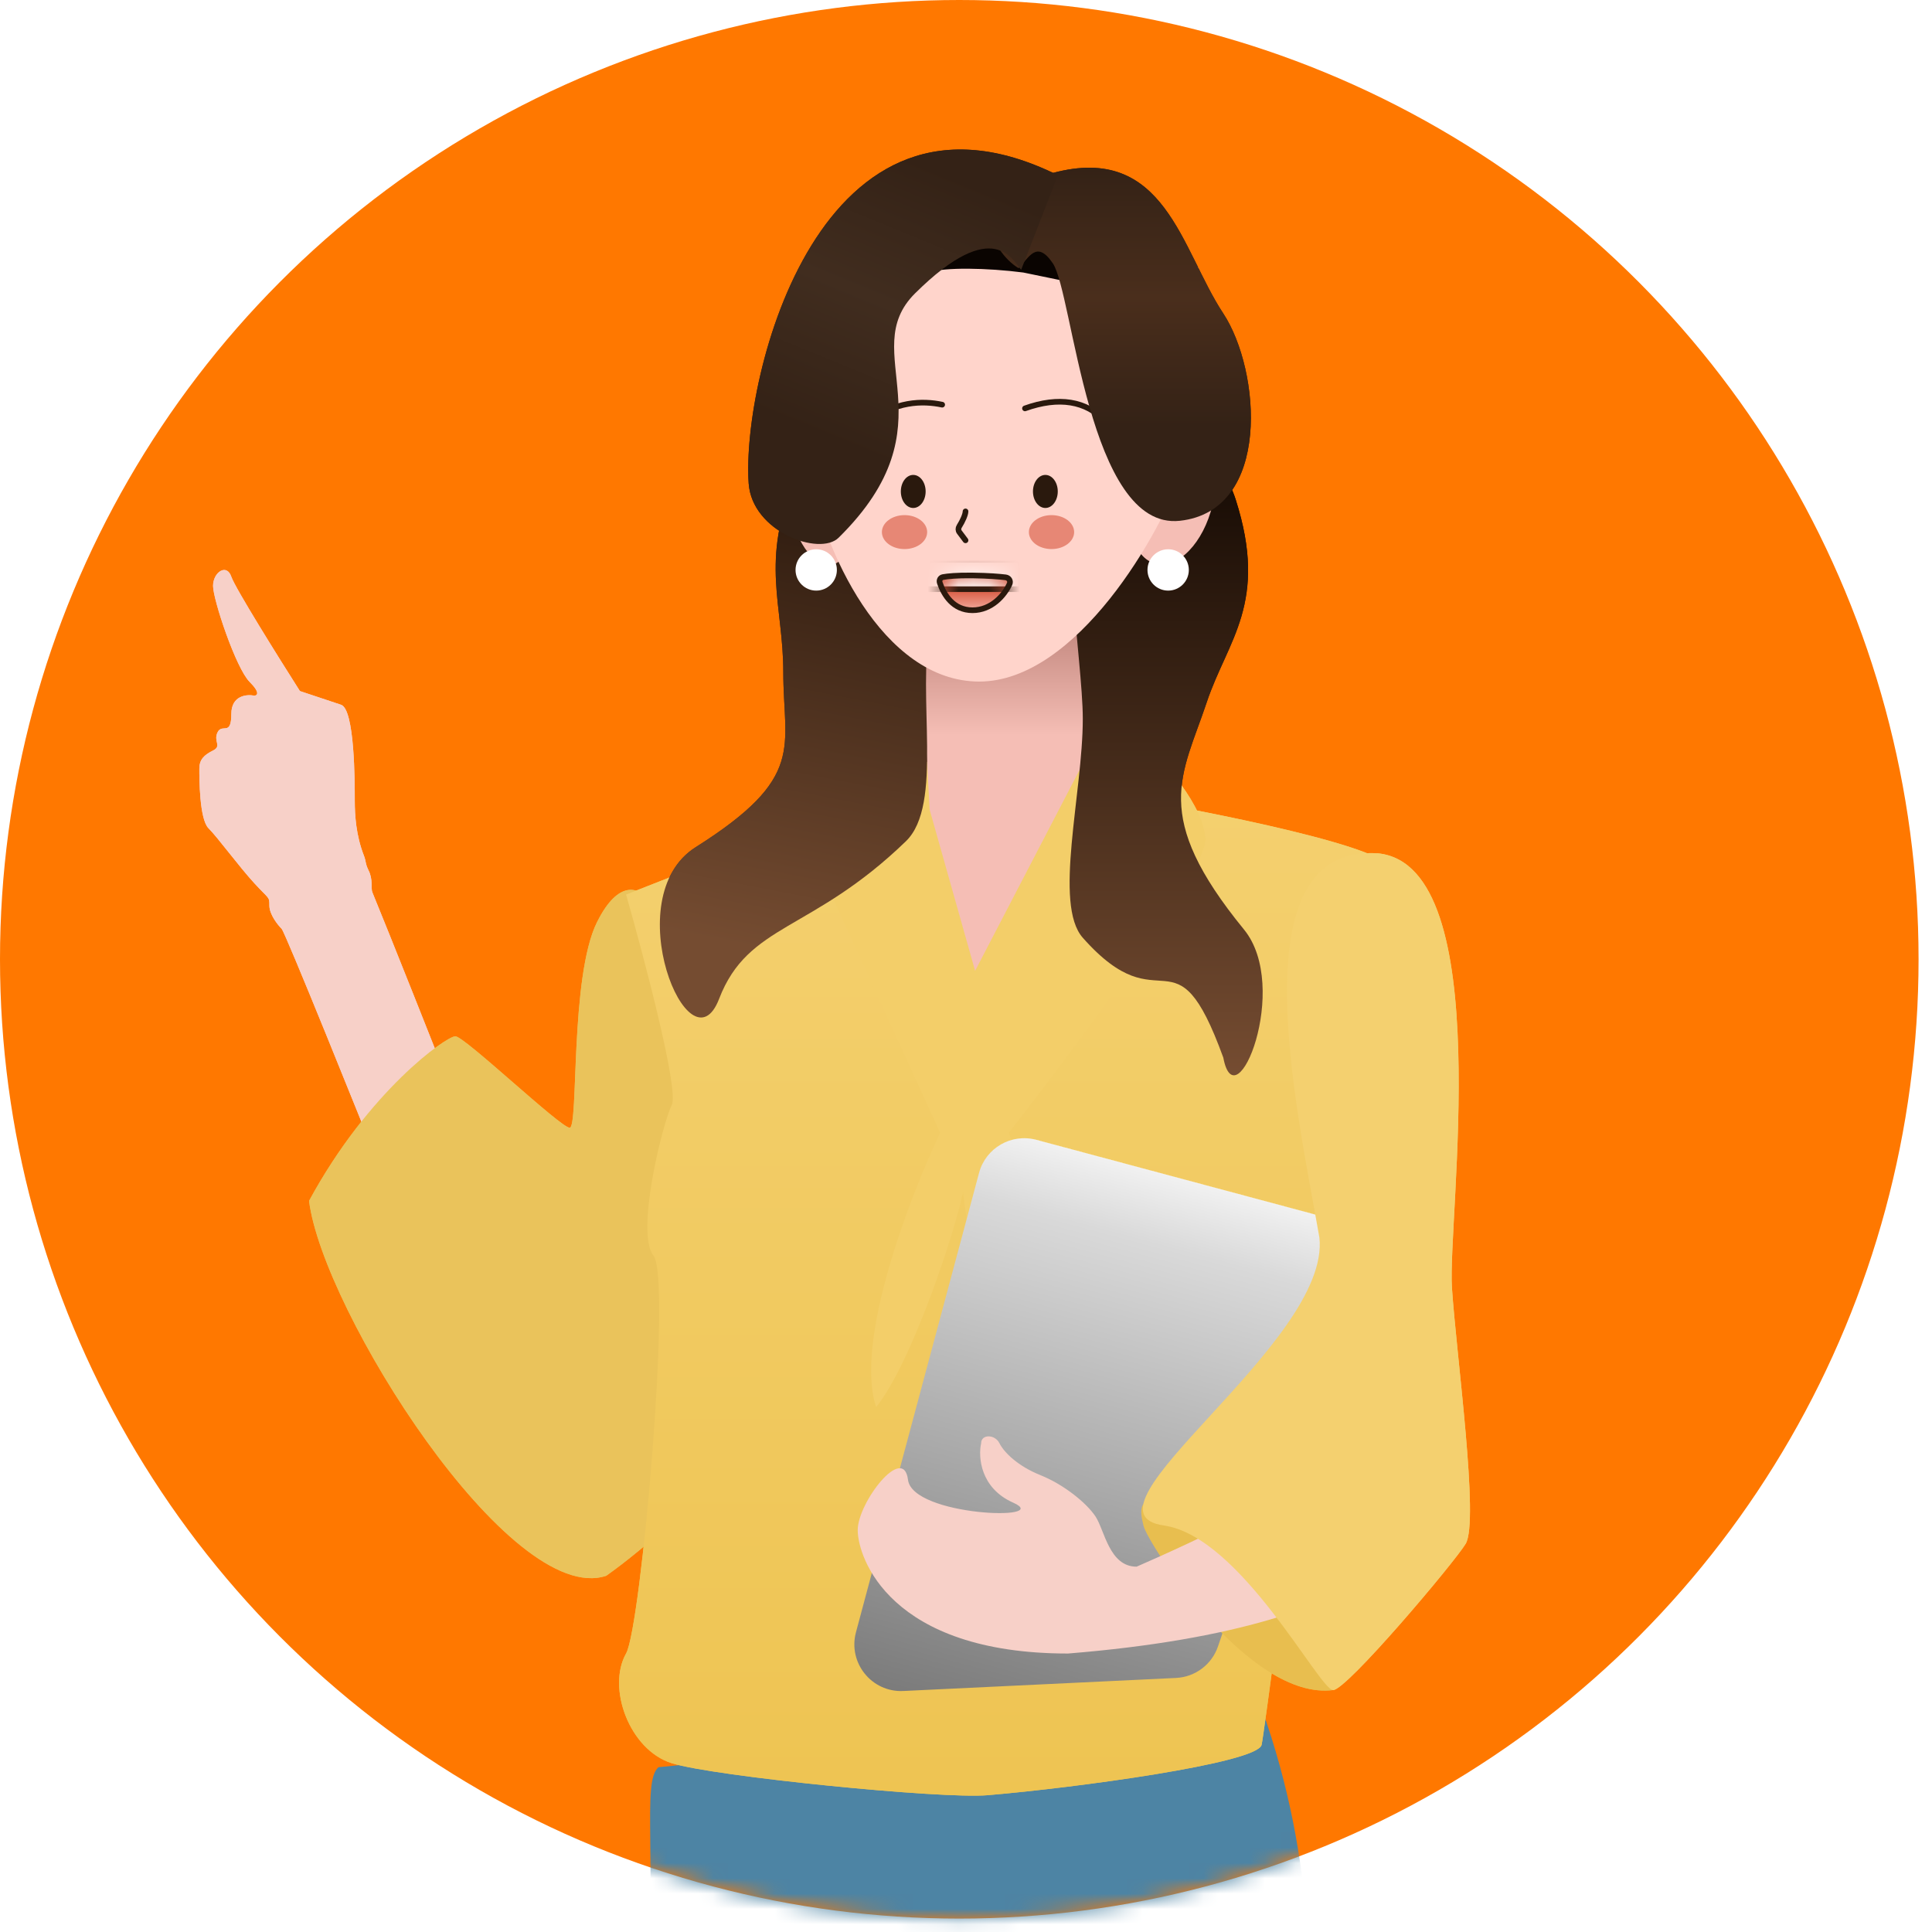 <svg width="126" height="126" viewBox="0 0 126 126" fill="none" xmlns="http://www.w3.org/2000/svg">
<circle cx="62.562" cy="62.562" r="62.562" fill="#FF7800"/>
<mask id="mask0_761_17043" style="mask-type:alpha" maskUnits="userSpaceOnUse" x="0" y="0" width="126" height="126">
<circle cx="62.562" cy="62.562" r="62.562" fill="#D9D9D9"/>
</mask>
<g mask="url(#mask0_761_17043)">
<path d="M42.083 133.449C42.925 120.941 41.822 116.255 42.944 115.251L82.291 111.439C89.423 131.482 82.111 148.217 82.291 172.305C86.226 201.323 86.103 218.425 86.773 227.636H70.665C71.112 224.564 67.903 202.985 66.921 177.223C63.724 161.238 63.096 133.569 62.404 135.2C61.882 136.432 62.003 169.354 59.298 176.854C56.593 184.355 59.415 221.529 59.298 227.636H39.188C39.398 222.927 41.375 191.855 44.598 170.46C45.374 165.305 41.242 145.957 42.083 133.449Z" fill="#4D84A4"/>
<path d="M22.243 45.963C23.138 46.261 23.138 51.032 23.138 52.225C23.138 53.148 23.215 54.476 23.734 55.803C23.886 56.19 23.81 56.311 24.04 56.77C24.338 57.366 24.179 57.939 24.282 58.188C25.355 60.791 28.454 68.6 29.996 72.5L30.592 73.693L25.821 78.762C23.436 72.799 18.606 60.812 18.367 60.574C18.128 60.335 17.568 59.65 17.568 59.054C17.568 58.458 17.568 58.673 16.578 57.592C15.571 56.492 14.193 54.61 13.596 54.014C13 53.417 13 50.734 13 50.138C13 49.541 13.298 49.243 13.895 48.945C14.491 48.647 13.895 48.349 14.193 47.752C14.491 47.156 15.087 48.05 15.087 46.559C15.087 45.367 16.081 45.267 16.578 45.367C16.777 45.367 16.995 45.188 16.28 44.472C15.385 43.578 13.895 39.105 13.895 38.211C13.895 37.316 14.789 36.72 15.087 37.614C15.326 38.33 18.168 42.882 19.56 45.069L22.243 45.963Z" fill="#F7D0C8"/>
<path d="M38.941 60.129C40.372 57.267 41.724 57.943 42.221 58.638C43.712 69.671 46.694 92.332 46.694 94.717C46.694 97.102 41.923 101.078 39.537 102.768C33.276 104.855 21.051 85.474 20.156 78.318C24.032 71.162 29.101 67.584 29.698 67.584C30.294 67.584 36.556 73.547 37.152 73.547C37.748 73.547 37.152 63.707 38.941 60.129Z" fill="#EAC35B"/>
<path d="M40.831 58.34L57.529 51.781C62.777 50.827 69.456 51.383 72.139 51.781C78.699 52.874 91.58 55.418 90.626 56.85C89.433 58.639 82.575 112.608 82.277 113.8C81.979 114.993 70.183 116.593 64.387 117.08C61.38 117.333 46.575 115.855 43.813 114.993C41.051 114.131 39.566 110.076 40.831 107.837C41.815 106.095 43.813 83.387 42.62 81.896C41.428 80.405 43.217 73.249 43.813 72.056C44.29 71.102 42.024 62.515 40.831 58.34Z" fill="url(#paint0_linear_761_17043)"/>
<g filter="url(#filter0_d_761_17043)">
<path d="M51.773 51.484L57.141 48.502L74.434 46.713C75.826 48.005 78.609 51.126 78.609 53.273C78.609 55.419 70.061 66.889 65.787 72.356C70.26 83.388 68.173 90.246 66.384 90.246C64.953 90.246 63.402 80.903 62.806 76.232C62.329 78.617 59.526 87.264 57.141 90.246C55.709 85.952 59.327 76.53 61.315 72.356L51.773 51.484Z" fill="#F3CE69"/>
</g>
<path d="M63.852 76.489C64.288 74.864 65.958 73.9 67.582 74.335L85.642 79.174C87.345 79.63 88.306 81.433 87.735 83.101L79.434 107.375C79.03 108.557 77.946 109.372 76.698 109.431L58.911 110.282C56.85 110.38 55.29 108.444 55.824 106.451L63.852 76.489Z" fill="url(#paint1_linear_761_17043)"/>
<path d="M86.953 110.22C81.466 110.935 74.876 100.701 74.578 99.508C74.279 98.316 74.279 97.719 76.068 97.421C77.857 97.123 82.926 99.807 85.609 102.192C87.756 104.1 87.45 108.331 86.953 110.22Z" fill="#E8BE4F"/>
<path d="M71.442 98.894C72.039 99.788 72.337 102.174 74.126 102.174C77.803 100.583 85.576 96.926 87.246 95.018C89.333 92.632 94.402 94.123 94.103 96.508C93.805 98.894 91.718 106.05 69.653 107.839C58.025 107.839 55.938 101.577 55.938 99.788C55.938 97.999 58.919 94.123 59.217 96.508C59.516 98.894 68.759 99.192 66.076 97.999C63.929 97.045 63.789 95.018 63.988 94.123C63.988 93.527 64.883 93.527 65.181 94.123C65.479 94.719 66.374 95.614 67.865 96.21C69.355 96.807 70.846 97.999 71.442 98.894Z" fill="#F7D0C8"/>
<path d="M89.921 55.658C80.618 54.943 84.555 72.157 86.046 80.705C86.824 87.563 69.646 98.595 75.908 99.49C80.917 100.205 86.047 110.223 86.94 110.224C87.834 110.224 94.871 101.875 95.587 100.682C96.481 99.191 94.99 88.457 94.692 83.985C94.394 79.512 97.674 56.553 89.921 55.658Z" fill="#F4D06F"/>
<path d="M60.629 52.802L59.82 37.977L71.411 35.551L70.602 49.837L63.594 63.315L60.629 52.802Z" fill="url(#paint2_linear_761_17043)"/>
<path d="M60.679 40.731C61.408 36.955 63.001 33.14 61.362 29.742C59.768 27.893 54.114 25.968 51.845 31.264C49.561 36.594 51.084 39.479 51.084 43.827C51.084 48.776 52.606 50.679 45.374 55.247C40.174 58.532 44.994 70.094 46.897 65.145C48.8 60.197 52.927 60.817 59.078 54.867C61.55 52.476 59.768 45.45 60.679 40.731Z" fill="url(#paint3_linear_761_17043)"/>
<ellipse cx="53.495" cy="32.315" rx="2.156" ry="4.582" transform="rotate(-8.896 53.495 32.315)" fill="#F5BEB5"/>
<path d="M70.617 46.873C70.617 42.991 68.82 32.946 70.617 29.891C72.145 28.363 78.866 27.195 80.591 32.586C82.747 39.325 80.052 41.751 78.703 45.794C77.101 50.599 75.021 53.148 81.129 60.62C84.205 64.382 80.591 73.289 79.781 68.976C76.592 60.195 75.83 67.047 70.617 61.159C68.684 58.976 70.617 51.724 70.617 46.873Z" fill="url(#paint4_linear_761_17043)"/>
<ellipse cx="76.453" cy="32.314" rx="2.696" ry="4.582" transform="rotate(13.459 76.453 32.314)" fill="#F5BEB5"/>
<path d="M63.864 44.45C57.511 44.45 53.583 35.666 52.813 30.703L51.195 23.399L64.288 13.721L78.15 17.443L77.072 30.703C75.789 34.673 70.218 44.45 63.864 44.45Z" fill="#FFD4CB"/>
<path d="M62.969 33.352C62.969 33.553 62.779 33.985 62.559 34.331C62.486 34.446 62.486 34.594 62.567 34.702L62.969 35.238" stroke="#2A190D" stroke-width="0.369" stroke-linecap="round"/>
<path d="M65.485 37.713H61.709C61.461 37.713 61.278 37.948 61.368 38.18C61.654 38.924 62.248 39.799 63.423 39.799C64.603 39.799 65.432 38.916 65.801 38.17C65.911 37.947 65.734 37.713 65.485 37.713Z" fill="url(#paint5_linear_761_17043)"/>
<mask id="mask1_761_17043" style="mask-type:alpha" maskUnits="userSpaceOnUse" x="61" y="37" width="5" height="3">
<path d="M63.439 39.797C64.643 39.797 65.481 38.878 65.839 38.122C65.938 37.913 65.785 37.689 65.554 37.664L63.542 37.446C63.514 37.443 63.485 37.443 63.457 37.447L61.666 37.66C61.438 37.687 61.284 37.91 61.364 38.126C61.642 38.88 62.236 39.797 63.439 39.797Z" fill="#D9D9D9"/>
</mask>
<g mask="url(#mask1_761_17043)">
<rect x="60.261" y="36.501" width="6.356" height="1.924" fill="white" stroke="#2A190D" stroke-width="0.369"/>
</g>
<path d="M63.424 39.798C64.649 39.798 65.495 38.847 65.842 38.085C65.931 37.888 65.799 37.68 65.584 37.653C65.193 37.606 64.494 37.544 63.424 37.531C62.384 37.518 61.806 37.58 61.502 37.635C61.324 37.667 61.233 37.838 61.291 38.009C61.553 38.782 62.157 39.798 63.424 39.798Z" stroke="#2A190D" stroke-width="0.369" stroke-linecap="round"/>
<ellipse cx="59.559" cy="32.051" rx="0.809" ry="1.078" fill="#2A190D"/>
<ellipse cx="58.991" cy="34.702" rx="1.476" ry="1.107" fill="#E1745F" fill-opacity="0.8"/>
<ellipse cx="68.577" cy="34.702" rx="1.476" ry="1.107" fill="#E1745F" fill-opacity="0.8"/>
<ellipse cx="68.176" cy="32.051" rx="0.809" ry="1.078" fill="#2A190D"/>
<path d="M61.446 26.392C60.188 26.122 58.331 26.143 56.594 27.578" stroke="#2A190D" stroke-width="0.369" stroke-linecap="round"/>
<path d="M72.078 27.465C70.844 26.141 69.055 25.843 66.847 26.634" stroke="#2A190D" stroke-width="0.369" stroke-linecap="round"/>
<path d="M62.097 15.38C63.644 15.115 70.602 16.019 70.602 18.571C70.602 18.57 70.602 18.57 70.602 18.57L66.737 17.773C64.395 17.47 61.594 17.414 60.551 17.773C58.695 18.411 60.809 16.444 62.097 15.38Z" fill="#0A0401"/>
<path d="M76.949 33.964C70.959 34.618 69.991 19.132 68.66 17.169C67.595 15.599 67.093 16.836 66.427 17.491C64.652 16.4 62.803 12.85 68.66 11.28C75.981 9.317 77.019 16.255 79.777 20.438C82.229 24.157 82.939 33.309 76.949 33.964Z" fill="url(#paint6_linear_761_17043)"/>
<path d="M59.676 19.134C64.861 13.987 66.081 17.079 66.598 17.593L68.992 11.428C53.465 3.722 48.356 24.675 48.826 31.521C49.044 34.692 53.457 36.285 54.692 35.069C62.251 27.626 55.794 22.987 59.676 19.134Z" fill="url(#paint7_linear_761_17043)"/>
<circle cx="76.184" cy="37.17" r="1.348" fill="white"/>
<circle cx="53.231" cy="37.17" r="1.348" fill="white"/>
<path d="M22.243 45.963C23.138 46.261 23.138 51.032 23.138 52.225C23.138 53.148 23.215 54.476 23.734 55.803C23.886 56.19 23.81 56.311 24.04 56.77C24.338 57.366 24.179 57.939 24.282 58.188C25.355 60.791 28.454 68.6 29.996 72.5L30.592 73.693L25.821 78.762C23.436 72.799 18.606 60.812 18.367 60.574C18.128 60.335 17.568 59.65 17.568 59.054C17.568 58.458 17.568 58.673 16.578 57.592C15.571 56.492 14.193 54.61 13.596 54.014C13 53.417 13 50.734 13 50.138C13 49.541 13.298 49.243 13.895 48.945C14.491 48.647 13.895 48.349 14.193 47.752C14.491 47.156 15.087 48.05 15.087 46.559C15.087 45.367 16.081 45.267 16.578 45.367C16.777 45.367 16.995 45.188 16.28 44.472C15.385 43.578 13.895 39.105 13.895 38.211C13.895 37.316 14.789 36.72 15.087 37.614C15.326 38.33 18.168 42.882 19.56 45.069L22.243 45.963Z" fill="#F7D0C8"/>
<path d="M38.941 60.129C40.372 57.267 41.724 57.943 42.221 58.638C43.712 69.671 46.694 92.332 46.694 94.717C46.694 97.102 41.923 101.078 39.537 102.768C33.276 104.855 21.051 85.474 20.156 78.318C24.032 71.162 29.101 67.584 29.698 67.584C30.294 67.584 36.556 73.547 37.152 73.547C37.748 73.547 37.152 63.707 38.941 60.129Z" fill="#EAC35B"/>
<path d="M40.831 58.34L57.529 51.781C62.777 50.827 69.456 51.383 72.139 51.781C78.699 52.874 91.58 55.418 90.626 56.85C89.433 58.639 82.575 112.608 82.277 113.8C81.979 114.993 70.183 116.593 64.387 117.08C61.38 117.333 46.575 115.855 43.813 114.993C41.051 114.131 39.566 110.076 40.831 107.837C41.815 106.095 43.813 83.387 42.62 81.896C41.428 80.405 43.217 73.249 43.813 72.056C44.29 71.102 42.024 62.515 40.831 58.34Z" fill="url(#paint8_linear_761_17043)"/>
<g filter="url(#filter1_d_761_17043)">
<path d="M51.773 51.484L57.141 48.502L74.434 46.713C75.826 48.005 78.609 51.126 78.609 53.273C78.609 55.419 70.061 66.889 65.787 72.356C70.26 83.388 68.173 90.246 66.384 90.246C64.953 90.246 63.402 80.903 62.806 76.232C62.329 78.617 59.526 87.264 57.141 90.246C55.709 85.952 59.327 76.53 61.315 72.356L51.773 51.484Z" fill="#F3CE69"/>
</g>
<path d="M63.852 76.489C64.288 74.864 65.958 73.9 67.582 74.335L85.642 79.174C87.345 79.63 88.306 81.433 87.735 83.101L79.434 107.375C79.03 108.557 77.946 109.372 76.698 109.431L58.911 110.282C56.85 110.38 55.29 108.444 55.824 106.451L63.852 76.489Z" fill="url(#paint9_linear_761_17043)"/>
<path d="M86.953 110.22C81.466 110.935 74.876 100.701 74.578 99.508C74.279 98.316 74.279 97.719 76.068 97.421C77.857 97.123 82.926 99.807 85.609 102.192C87.756 104.1 87.45 108.331 86.953 110.22Z" fill="#E8BE4F"/>
<path d="M71.442 98.894C72.039 99.788 72.337 102.174 74.126 102.174C77.803 100.583 85.576 96.926 87.246 95.018C89.333 92.632 94.402 94.123 94.103 96.508C93.805 98.894 91.718 106.05 69.653 107.839C58.025 107.839 55.938 101.577 55.938 99.788C55.938 97.999 58.919 94.123 59.217 96.508C59.516 98.894 68.759 99.192 66.076 97.999C63.929 97.045 63.789 95.018 63.988 94.123C63.988 93.527 64.883 93.527 65.181 94.123C65.479 94.719 66.374 95.614 67.865 96.21C69.355 96.807 70.846 97.999 71.442 98.894Z" fill="#F7D0C8"/>
<path d="M89.921 55.658C80.618 54.943 84.555 72.157 86.046 80.705C86.824 87.563 69.646 98.595 75.908 99.49C80.917 100.205 86.047 110.223 86.94 110.224C87.834 110.224 94.871 101.875 95.587 100.682C96.481 99.191 94.99 88.457 94.692 83.985C94.394 79.512 97.674 56.553 89.921 55.658Z" fill="#F4D06F"/>
<path d="M60.629 52.802L59.82 37.977L71.411 35.551L70.602 49.837L63.594 63.315L60.629 52.802Z" fill="url(#paint10_linear_761_17043)"/>
<path d="M60.679 40.731C61.408 36.955 63.001 33.14 61.362 29.742C59.768 27.893 54.114 25.968 51.845 31.264C49.561 36.594 51.084 39.479 51.084 43.827C51.084 48.776 52.606 50.679 45.374 55.247C40.174 58.532 44.994 70.094 46.897 65.145C48.8 60.197 52.927 60.817 59.078 54.867C61.55 52.476 59.768 45.45 60.679 40.731Z" fill="url(#paint11_linear_761_17043)"/>
<ellipse cx="53.495" cy="32.315" rx="2.156" ry="4.582" transform="rotate(-8.896 53.495 32.315)" fill="#F5BEB5"/>
<path d="M70.617 46.873C70.617 42.991 68.82 32.946 70.617 29.891C72.145 28.363 78.866 27.195 80.591 32.586C82.747 39.325 80.052 41.751 78.703 45.794C77.101 50.599 75.021 53.148 81.129 60.62C84.205 64.382 80.591 73.289 79.781 68.976C76.592 60.195 75.83 67.047 70.617 61.159C68.684 58.976 70.617 51.724 70.617 46.873Z" fill="url(#paint12_linear_761_17043)"/>
<ellipse cx="76.453" cy="32.314" rx="2.696" ry="4.582" transform="rotate(13.459 76.453 32.314)" fill="#F5BEB5"/>
<path d="M63.864 44.45C57.511 44.45 53.583 35.666 52.813 30.703L51.195 23.399L64.288 13.721L78.15 17.443L77.072 30.703C75.789 34.673 70.218 44.45 63.864 44.45Z" fill="#FFD4CB"/>
<path d="M62.969 33.352C62.969 33.553 62.779 33.985 62.559 34.331C62.486 34.446 62.486 34.594 62.567 34.702L62.969 35.238" stroke="#2A190D" stroke-width="0.369" stroke-linecap="round"/>
<path d="M65.485 37.713H61.709C61.461 37.713 61.278 37.948 61.368 38.18C61.654 38.924 62.248 39.799 63.423 39.799C64.603 39.799 65.432 38.916 65.801 38.17C65.911 37.947 65.734 37.713 65.485 37.713Z" fill="url(#paint13_linear_761_17043)"/>
<mask id="mask2_761_17043" style="mask-type:alpha" maskUnits="userSpaceOnUse" x="61" y="37" width="5" height="3">
<path d="M63.439 39.797C64.643 39.797 65.481 38.878 65.839 38.122C65.938 37.913 65.785 37.689 65.554 37.664L63.542 37.446C63.514 37.443 63.485 37.443 63.457 37.447L61.666 37.66C61.438 37.687 61.284 37.91 61.364 38.126C61.642 38.88 62.236 39.797 63.439 39.797Z" fill="#D9D9D9"/>
</mask>
<g mask="url(#mask2_761_17043)">
<rect x="60.261" y="36.501" width="6.356" height="1.924" fill="white" stroke="#2A190D" stroke-width="0.369"/>
</g>
<path d="M63.424 39.798C64.649 39.798 65.495 38.847 65.842 38.085C65.931 37.888 65.799 37.68 65.584 37.653C65.193 37.606 64.494 37.544 63.424 37.531C62.384 37.518 61.806 37.58 61.502 37.635C61.324 37.667 61.233 37.838 61.291 38.009C61.553 38.782 62.157 39.798 63.424 39.798Z" stroke="#2A190D" stroke-width="0.369" stroke-linecap="round"/>
<ellipse cx="59.559" cy="32.051" rx="0.809" ry="1.078" fill="#2A190D"/>
<ellipse cx="58.991" cy="34.702" rx="1.476" ry="1.107" fill="#E1745F" fill-opacity="0.8"/>
<ellipse cx="68.577" cy="34.702" rx="1.476" ry="1.107" fill="#E1745F" fill-opacity="0.8"/>
<ellipse cx="68.176" cy="32.051" rx="0.809" ry="1.078" fill="#2A190D"/>
<path d="M61.446 26.392C60.188 26.122 58.331 26.143 56.594 27.578" stroke="#2A190D" stroke-width="0.369" stroke-linecap="round"/>
<path d="M72.078 27.465C70.844 26.141 69.055 25.843 66.847 26.634" stroke="#2A190D" stroke-width="0.369" stroke-linecap="round"/>
<path d="M62.097 15.38C63.644 15.115 70.602 16.019 70.602 18.571C70.602 18.57 70.602 18.57 70.602 18.57L66.737 17.773C64.395 17.47 61.594 17.414 60.551 17.773C58.695 18.411 60.809 16.444 62.097 15.38Z" fill="#0A0401"/>
<path d="M76.949 33.964C70.959 34.618 69.991 19.132 68.66 17.169C67.595 15.599 67.093 16.836 66.427 17.491C64.652 16.4 62.803 12.85 68.66 11.28C75.981 9.317 77.019 16.255 79.777 20.438C82.229 24.157 82.939 33.309 76.949 33.964Z" fill="url(#paint14_linear_761_17043)"/>
<path d="M59.676 19.134C64.861 13.987 66.081 17.079 66.598 17.593L68.992 11.428C53.465 3.722 48.356 24.675 48.826 31.521C49.044 34.692 53.457 36.285 54.692 35.069C62.251 27.626 55.794 22.987 59.676 19.134Z" fill="url(#paint15_linear_761_17043)"/>
<circle cx="76.184" cy="37.17" r="1.348" fill="white"/>
<circle cx="53.231" cy="37.17" r="1.348" fill="white"/>
</g>
<defs>
<filter id="filter0_d_761_17043" x="50.251" y="46.713" width="29.881" height="46.579" filterUnits="userSpaceOnUse" color-interpolation-filters="sRGB">
<feFlood flood-opacity="0" result="BackgroundImageFix"/>
<feColorMatrix in="SourceAlpha" type="matrix" values="0 0 0 0 0 0 0 0 0 0 0 0 0 0 0 0 0 0 127 0" result="hardAlpha"/>
<feOffset dy="1.523"/>
<feGaussianBlur stdDeviation="0.761"/>
<feComposite in2="hardAlpha" operator="out"/>
<feColorMatrix type="matrix" values="0 0 0 0 0.575 0 0 0 0 0.463 0 0 0 0 0.163 0 0 0 0.2 0"/>
<feBlend mode="normal" in2="BackgroundImageFix" result="effect1_dropShadow_761_17043"/>
<feBlend mode="normal" in="SourceGraphic" in2="effect1_dropShadow_761_17043" result="shape"/>
</filter>
<filter id="filter1_d_761_17043" x="50.251" y="46.713" width="29.881" height="46.579" filterUnits="userSpaceOnUse" color-interpolation-filters="sRGB">
<feFlood flood-opacity="0" result="BackgroundImageFix"/>
<feColorMatrix in="SourceAlpha" type="matrix" values="0 0 0 0 0 0 0 0 0 0 0 0 0 0 0 0 0 0 127 0" result="hardAlpha"/>
<feOffset dy="1.523"/>
<feGaussianBlur stdDeviation="0.761"/>
<feComposite in2="hardAlpha" operator="out"/>
<feColorMatrix type="matrix" values="0 0 0 0 0.575 0 0 0 0 0.463 0 0 0 0 0.163 0 0 0 0.2 0"/>
<feBlend mode="normal" in2="BackgroundImageFix" result="effect1_dropShadow_761_17043"/>
<feBlend mode="normal" in="SourceGraphic" in2="effect1_dropShadow_761_17043" result="shape"/>
</filter>
<linearGradient id="paint0_linear_761_17043" x1="65.557" y1="51.254" x2="65.557" y2="117.336" gradientUnits="userSpaceOnUse">
<stop stop-color="#F4D06F"/>
<stop offset="1" stop-color="#EEC452"/>
</linearGradient>
<linearGradient id="paint1_linear_761_17043" x1="76.715" y1="76.782" x2="66.819" y2="113.716" gradientUnits="userSpaceOnUse">
<stop stop-color="white"/>
<stop offset="0" stop-color="#F1F1F1"/>
<stop offset="0.12" stop-color="#D9D9D9"/>
<stop offset="1" stop-color="#787878"/>
</linearGradient>
<linearGradient id="paint2_linear_761_17043" x1="65.616" y1="39.325" x2="65.616" y2="47.95" gradientUnits="userSpaceOnUse">
<stop stop-color="#B97D74"/>
<stop offset="1" stop-color="#F5BEB5"/>
</linearGradient>
<linearGradient id="paint3_linear_761_17043" x1="58.078" y1="21.804" x2="50.312" y2="62.039" gradientUnits="userSpaceOnUse">
<stop stop-color="#120802"/>
<stop offset="1" stop-color="#754C31"/>
</linearGradient>
<linearGradient id="paint4_linear_761_17043" x1="75.513" y1="28.611" x2="75.513" y2="69.975" gradientUnits="userSpaceOnUse">
<stop stop-color="#120802"/>
<stop offset="1" stop-color="#754C31"/>
</linearGradient>
<linearGradient id="paint5_linear_761_17043" x1="63.423" y1="37.982" x2="63.423" y2="39.799" gradientUnits="userSpaceOnUse">
<stop stop-color="#CE3D21"/>
<stop offset="1" stop-color="#F2A99B"/>
</linearGradient>
<linearGradient id="paint6_linear_761_17043" x1="73.575" y1="11.021" x2="73.575" y2="34.203" gradientUnits="userSpaceOnUse">
<stop stop-color="#342216"/>
<stop offset="0.359" stop-color="#4A2E1C"/>
<stop offset="0.724" stop-color="#342216"/>
</linearGradient>
<linearGradient id="paint7_linear_761_17043" x1="58.479" y1="9.943" x2="48.793" y2="33.545" gradientUnits="userSpaceOnUse">
<stop stop-color="#342216"/>
<stop offset="0.365" stop-color="#412D1F"/>
<stop offset="0.745" stop-color="#342216"/>
</linearGradient>
<linearGradient id="paint8_linear_761_17043" x1="65.557" y1="51.254" x2="65.557" y2="117.336" gradientUnits="userSpaceOnUse">
<stop stop-color="#F4D06F"/>
<stop offset="1" stop-color="#EEC452"/>
</linearGradient>
<linearGradient id="paint9_linear_761_17043" x1="76.715" y1="76.782" x2="66.819" y2="113.716" gradientUnits="userSpaceOnUse">
<stop stop-color="white"/>
<stop offset="0" stop-color="#F1F1F1"/>
<stop offset="0.12" stop-color="#D9D9D9"/>
<stop offset="1" stop-color="#787878"/>
</linearGradient>
<linearGradient id="paint10_linear_761_17043" x1="65.616" y1="39.325" x2="65.616" y2="47.95" gradientUnits="userSpaceOnUse">
<stop stop-color="#B97D74"/>
<stop offset="1" stop-color="#F5BEB5"/>
</linearGradient>
<linearGradient id="paint11_linear_761_17043" x1="58.078" y1="21.804" x2="50.312" y2="62.039" gradientUnits="userSpaceOnUse">
<stop stop-color="#120802"/>
<stop offset="1" stop-color="#754C31"/>
</linearGradient>
<linearGradient id="paint12_linear_761_17043" x1="75.513" y1="28.611" x2="75.513" y2="69.975" gradientUnits="userSpaceOnUse">
<stop stop-color="#120802"/>
<stop offset="1" stop-color="#754C31"/>
</linearGradient>
<linearGradient id="paint13_linear_761_17043" x1="63.423" y1="37.982" x2="63.423" y2="39.799" gradientUnits="userSpaceOnUse">
<stop stop-color="#CE3D21"/>
<stop offset="1" stop-color="#F2A99B"/>
</linearGradient>
<linearGradient id="paint14_linear_761_17043" x1="73.575" y1="11.021" x2="73.575" y2="34.203" gradientUnits="userSpaceOnUse">
<stop stop-color="#342216"/>
<stop offset="0.359" stop-color="#4A2E1C"/>
<stop offset="0.724" stop-color="#342216"/>
</linearGradient>
<linearGradient id="paint15_linear_761_17043" x1="58.479" y1="9.943" x2="48.793" y2="33.545" gradientUnits="userSpaceOnUse">
<stop stop-color="#342216"/>
<stop offset="0.365" stop-color="#412D1F"/>
<stop offset="0.745" stop-color="#342216"/>
</linearGradient>
</defs>
</svg>
